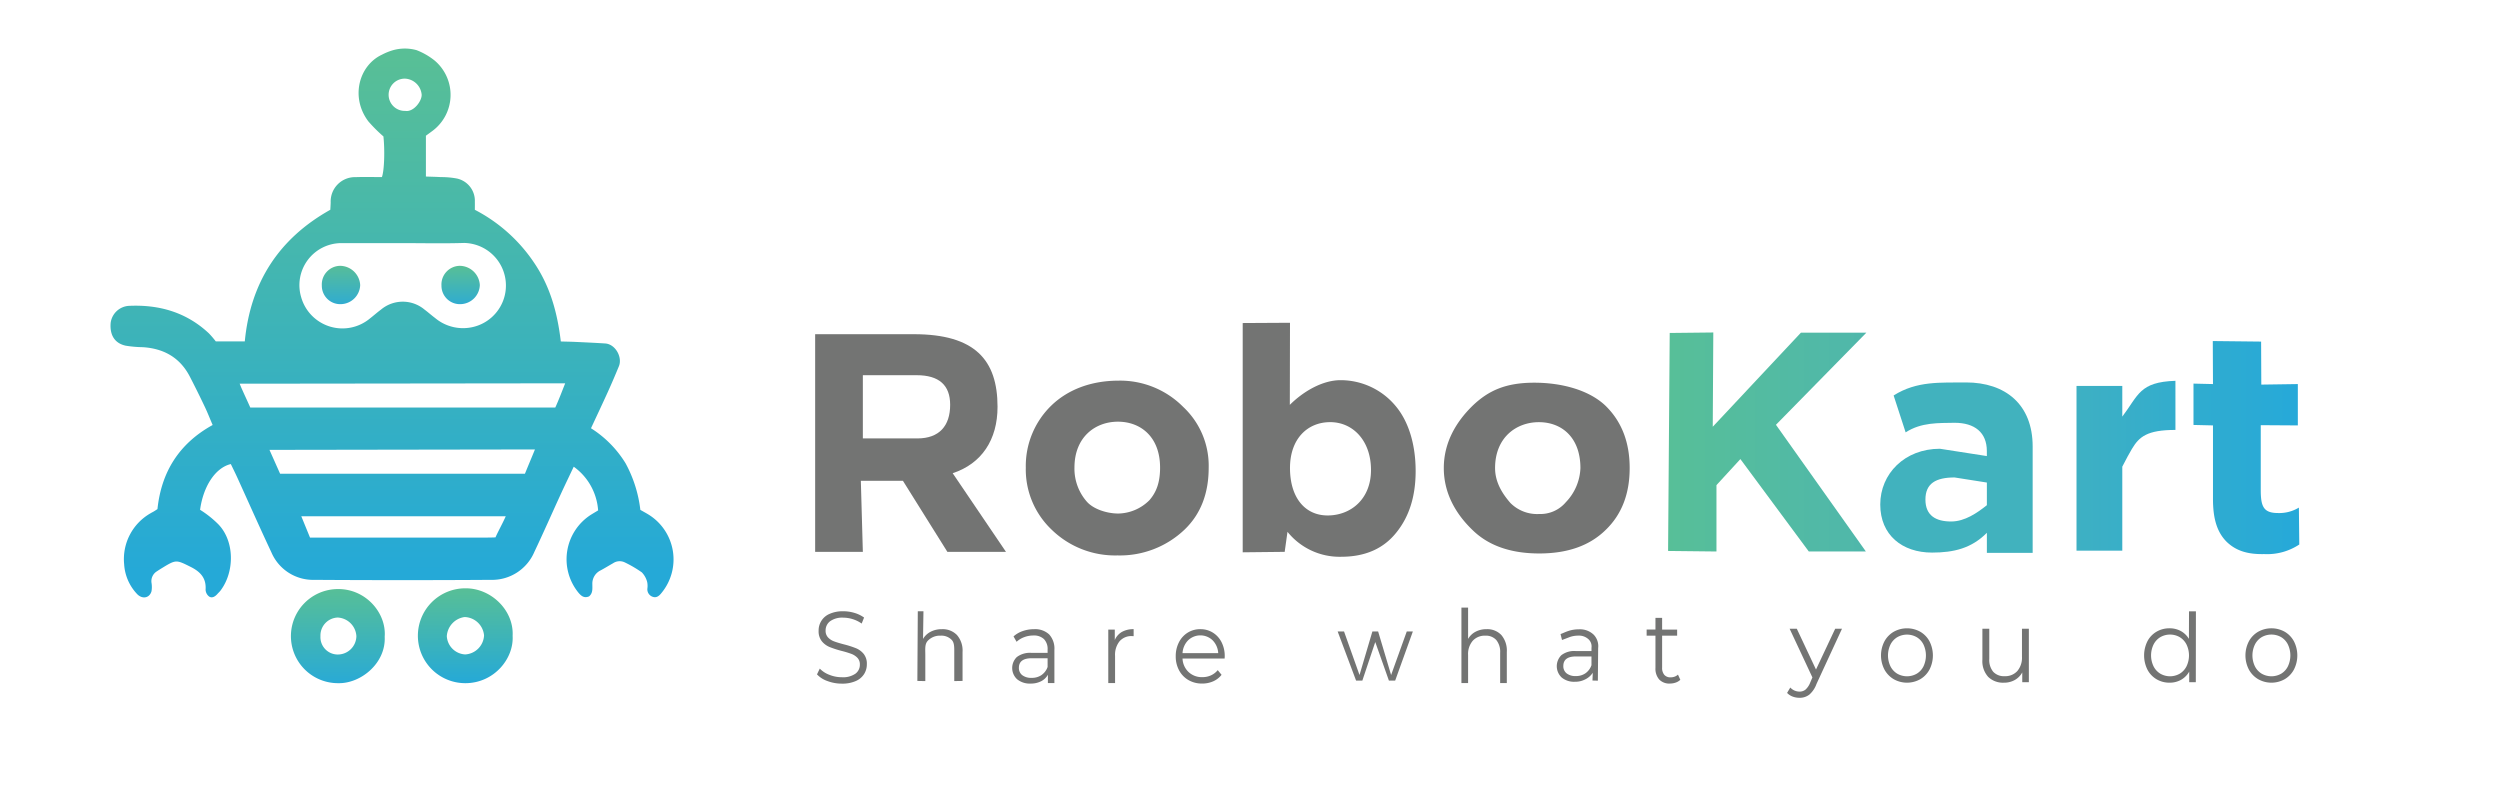 <svg xmlns="http://www.w3.org/2000/svg" xmlns:xlink="http://www.w3.org/1999/xlink" viewBox="0 0 541.04 172.235"><defs><linearGradient id="linear-gradient" x1="361" y1="95.654" x2="403.909" y2="95.654" gradientUnits="userSpaceOnUse"><stop offset="0" stop-color="#57bf98"/><stop offset="1" stop-color="#4fb7ab"/></linearGradient><linearGradient id="linear-gradient-2" x1="456" y1="101.211" x2="456.5" y2="101.211" gradientUnits="userSpaceOnUse"><stop offset="0.986" stop-color="#41b2be"/><stop offset="1" stop-color="#41b2bf"/></linearGradient><linearGradient id="linear-gradient-3" x1="449.386" y1="100.792" x2="470.796" y2="100.792" gradientUnits="userSpaceOnUse"><stop offset="0" stop-color="#3eb0c3"/><stop offset="1" stop-color="#33adcd"/></linearGradient><linearGradient id="linear-gradient-4" x1="474.706" y1="96.863" x2="497.603" y2="96.863" gradientUnits="userSpaceOnUse"><stop offset="0" stop-color="#30accf"/><stop offset="1" stop-color="#26a9d9"/></linearGradient><linearGradient id="linear-gradient-5" x1="84.841" y1="12.059" x2="84.841" y2="123.766" gradientUnits="userSpaceOnUse"><stop offset="0" stop-color="#58bf96"/><stop offset="1" stop-color="#25a9d7"/></linearGradient><linearGradient id="linear-gradient-6" x1="100.681" y1="127.319" x2="100.681" y2="147.852" xlink:href="#linear-gradient-5"/><linearGradient id="linear-gradient-7" x1="73.107" y1="127.481" x2="73.107" y2="147.852" gradientUnits="userSpaceOnUse"><stop offset="0" stop-color="#57bf97"/><stop offset="1" stop-color="#29aad5"/></linearGradient><linearGradient id="linear-gradient-8" x1="73.792" y1="57.514" x2="73.792" y2="65.824" gradientUnits="userSpaceOnUse"><stop offset="0" stop-color="#57bd99"/><stop offset="1" stop-color="#30acd0"/></linearGradient><linearGradient id="linear-gradient-9" x1="99.689" y1="57.514" x2="99.689" y2="65.824" gradientUnits="userSpaceOnUse"><stop offset="0" stop-color="#58bf96"/><stop offset="1" stop-color="#30acd0"/></linearGradient></defs><g id="Layer_1" data-name="Layer 1"><path d="M217.706,119.426H205.025l-9.613-15.367H186.3l.434,15.367H176.412v-47.1H197.77c13.225,0,18.112,5.574,18.112,15.714,0,7.138-3.433,12.3-9.706,14.371ZM186.735,81.2V94.882h11.794c4.762,0,7.1-2.741,7.1-7.277q0-6.405-7.255-6.405Z" fill="#737473"/><path d="M227.57,114.606A17.958,17.958,0,0,1,222,101.2a18.222,18.222,0,0,1,5.57-13.476c3.476-3.335,8.428-5.347,14.549-5.347a19.192,19.192,0,0,1,13.94,5.685,17.424,17.424,0,0,1,5.52,13.138q0,8.406-5.215,13.409a20.26,20.26,0,0,1-14.516,5.593A19.678,19.678,0,0,1,227.57,114.606Zm14.435-3.469a9.752,9.752,0,0,0,6.76-2.9c1.435-1.668,2.294-3.7,2.294-7.038,0-6.671-4.217-9.94-9.13-9.94-4.837,0-9.4,3.269-9.4,9.94a10.818,10.818,0,0,0,2.647,7.332C236.612,110.2,239.586,111.137,242.005,111.137Z" fill="#737473"/><path d="M302.22,88.091c2.8,3.469,4.148,8.453,4.148,13.856s-1.36,9.807-4.156,13.276c-2.8,3.536-6.8,5.27-11.941,5.27a14.472,14.472,0,0,1-11.639-5.4l-.605,4.336-9.086.1V69.911l10.235-.058-.037,17.765c2.8-2.8,6.971-5.341,10.977-5.341A15.476,15.476,0,0,1,302.22,88.091Zm-5.514,13.615c0-6.338-3.912-10.347-8.824-10.347s-8.706,3.59-8.706,9.928c0,6.4,3.234,10.267,8.147,10.267S296.706,108.11,296.706,101.706Z" fill="#737473"/><path d="M318.677,114.707c-3.476-3.335-6.215-7.8-6.215-13.409s2.739-10.073,6.215-13.476c3.477-3.335,7.238-5,13.36-5s11.958,1.667,15.435,5c3.477,3.4,5.215,7.873,5.215,13.476s-1.738,10.074-5.215,13.409c-3.477,3.4-8.237,5.071-14.359,5.071S322.154,118.11,318.677,114.707Zm14.436-3.469a7.192,7.192,0,0,0,5.744-2.535,11.235,11.235,0,0,0,3.172-7.4c0-6.671-4.079-9.94-8.992-9.94-4.836,0-9.478,3.269-9.478,9.94,0,3.335,1.873,5.871,3.309,7.539A8.162,8.162,0,0,0,333.113,111.238Z" fill="#737473"/><path d="M384.344,91.932l19.463,27.421H391.454l-14.807-20-5.177,5.638v14.362L361,119.235l.353-47.176,9.434-.105-.121,20.4L389.745,72h14.164ZM361,119.235l.353-47.176,9.434-.105" fill="url(#linear-gradient)"/><path d="M439.9,96.63v23.026h-9.909v-4.348c-3.324,3.35-7.147,4.28-11.868,4.28-6.451,0-11.206-3.781-11.206-10.411s5.264-12.059,12.912-12.059L429.986,98.7V97.628c0-4.063-2.659-6.131-6.981-6.131-3.458.071-7.2-.133-10.593,2.077l-2.6-7.986c5.054-3.208,10.209-2.752,15.662-2.823C433.982,82.765,439.9,87.505,439.9,96.63Zm-9.909,7.8-6.986-1.1c-4.057,0-6.312,1.29-6.312,4.784s2.3,4.745,5.562,4.745c2.992,0,5.675-1.89,7.736-3.529Z" fill="url(#linear-gradient-2)"/><path d="M470.8,93.044c-6.189,0-7.859,1.506-9.414,4.1-.643,1.075-1.147,2.029-2.088,3.847v18.179h-9.908V83.528h9.908v6.63c3.525-4.634,3.677-7.482,11.5-7.746Z" fill="url(#linear-gradient-3)"/><path d="M489.382,83.235l7.907-.117v8.949l-8.024-.052v14.044c0,3.636.639,4.97,3.764,4.97a8.154,8.154,0,0,0,4.486-1.176l.088,7.985a12.549,12.549,0,0,1-7.588,2.074c-3.259.071-5.959-.541-8.154-2.679-2.194-2.21-2.937-5.276-2.937-9.268v-15.9l-4.218-.1V83.018l4.218.1-.042-9.309,10.459.117Z" fill="url(#linear-gradient-4)"/><path d="M179.1,147.4a5.636,5.636,0,0,1-2.289-1.452l.6-1.254a5.689,5.689,0,0,0,2.092,1.352,7.216,7.216,0,0,0,2.692.518,4.7,4.7,0,0,0,2.92-.759,2.385,2.385,0,0,0,.973-1.97,2.039,2.039,0,0,0-.528-1.473,3.527,3.527,0,0,0-1.294-.847,20.134,20.134,0,0,0-2.134-.649,21.489,21.489,0,0,1-2.609-.847,4.3,4.3,0,0,1-1.667-1.243,3.445,3.445,0,0,1-.694-2.266,3.881,3.881,0,0,1,2.361-3.652,6.922,6.922,0,0,1,2.982-.572,8.3,8.3,0,0,1,2.434.363,6.813,6.813,0,0,1,2.06,1l-.517,1.3a6.971,6.971,0,0,0-1.947-.957,6.9,6.9,0,0,0-2.03-.32,4.478,4.478,0,0,0-2.868.782,2.475,2.475,0,0,0-.963,2.013,2.08,2.08,0,0,0,.528,1.485,3.434,3.434,0,0,0,1.325.858q.8.3,2.144.648a20.734,20.734,0,0,1,2.578.826,4.23,4.23,0,0,1,1.667,1.232,3.39,3.39,0,0,1,.684,2.232,3.954,3.954,0,0,1-.591,2.123,4.01,4.01,0,0,1-1.812,1.519,7.172,7.172,0,0,1-3,.561A8.811,8.811,0,0,1,179.1,147.4Z" fill="#737473"/><path d="M207.1,137.427a5.129,5.129,0,0,1,1.211,3.685v6.252l-1.793.033v-6.1c0-1.2.04-2.152-.526-2.783a3.088,3.088,0,0,0-2.423-.946,3.6,3.6,0,0,0-2.786,1.111c-.683.74-.53,1.8-.53,3.1V147.4l-1.721-.033.093-15.074h1.226l-.093,5.984a4.091,4.091,0,0,1,1.657-1.563,5.178,5.178,0,0,1,2.423-.549A4.3,4.3,0,0,1,207.1,137.427Z" fill="#737473"/><path d="M227.05,137.294a4.54,4.54,0,0,1,1.139,3.356v7.172H226.78v-1.8a3.446,3.446,0,0,1-1.46,1.407,4.844,4.844,0,0,1-2.288.507,4.3,4.3,0,0,1-2.9-.925,3.308,3.308,0,0,1-.072-4.817,4.7,4.7,0,0,1,3.2-.9h3.458v-.705a3.068,3.068,0,0,0-.787-2.276,3.13,3.13,0,0,0-2.3-.781,5.529,5.529,0,0,0-1.988.363,4.905,4.905,0,0,0-1.636,1l-.663-1.166a5.772,5.772,0,0,1,1.988-1.155,7.306,7.306,0,0,1,2.444-.407A4.45,4.45,0,0,1,227.05,137.294Zm-1.657,8.8a3.579,3.579,0,0,0,1.325-1.749v-1.892H223.3q-2.794,0-2.795,2.068a1.934,1.934,0,0,0,.725,1.595,3.159,3.159,0,0,0,2.029.583A3.7,3.7,0,0,0,225.393,146.1Z" fill="#737473"/><path d="M242.8,136.755a5,5,0,0,1,2.537-.593v1.518l-.353-.022a3.373,3.373,0,0,0-2.691,1.122,4.649,4.649,0,0,0-.974,3.145v5.9h-1.47V136.249h1.408v2.267A3.714,3.714,0,0,1,242.8,136.755Z" fill="#737473"/><path d="M265.03,142.52h-9.112a4.242,4.242,0,0,0,1.305,2.915,4.181,4.181,0,0,0,2.982,1.11,4.468,4.468,0,0,0,1.863-.384,4.073,4.073,0,0,0,1.471-1.133l.828,1.012a4.7,4.7,0,0,1-1.811,1.408,5.818,5.818,0,0,1-2.393.484,5.76,5.76,0,0,1-2.972-.76,5.31,5.31,0,0,1-2.018-2.1,6.288,6.288,0,0,1-.726-3.036,6.517,6.517,0,0,1,.695-3.037,5.2,5.2,0,0,1,1.905-2.089,5.084,5.084,0,0,1,2.723-.748,5.029,5.029,0,0,1,2.712.748,5.168,5.168,0,0,1,1.885,2.079,6.571,6.571,0,0,1,.684,3.047Zm-7.9-3.949a4.3,4.3,0,0,0-1.212,2.783h7.725a4.307,4.307,0,0,0-1.212-2.783,3.823,3.823,0,0,0-5.3,0Z" fill="#737473"/><path d="M305.768,136.654l-3.828,10.633h-1.36l-2.952-8.343-2.791,8.343h-1.36l-3.989-10.633h1.381l3.352,9.429,2.787-9.429h1.239l2.812,9.429,3.39-9.429Z" fill="#737473"/><path d="M324.912,137.427a5.19,5.19,0,0,1,1.187,3.685v6.71h-1.441v-6.556a4.042,4.042,0,0,0-.832-2.75,3,3,0,0,0-2.376-.946,3.5,3.5,0,0,0-2.731,1.111,4.406,4.406,0,0,0-1,3.068v6.073h-1.443V131.5h1.443v6.776a4.026,4.026,0,0,1,1.624-1.563,4.993,4.993,0,0,1,2.375-.549A4.175,4.175,0,0,1,324.912,137.427Z" fill="#737473"/><path d="M344.866,137.324a3.557,3.557,0,0,1,1,2.936l-.062,7.049-1.168-.03.062-1.68a4.054,4.054,0,0,1-1.645,1.437,4.676,4.676,0,0,1-2.244.507,4.161,4.161,0,0,1-2.841-.925,3.356,3.356,0,0,1-.072-4.818,4.553,4.553,0,0,1,3.137-.9h3.391v-.7a2.105,2.105,0,0,0-.651-1.857,3.028,3.028,0,0,0-2.253-.782,5.34,5.34,0,0,0-1.95.364c-.622.241-1.046.405-1.527.58l-.318-1.282c.631-.229.783-.347,1.542-.619a7.051,7.051,0,0,1,2.4-.407A4.306,4.306,0,0,1,344.866,137.324Zm-1.745,8.382a3.581,3.581,0,0,0,1.3-1.749v-1.893h-3.35q-2.74,0-2.741,2.068a1.949,1.949,0,0,0,.711,1.595,3.048,3.048,0,0,0,1.989.583A3.584,3.584,0,0,0,343.121,145.706Z" fill="#737473"/><path d="M363.648,147.118a2.7,2.7,0,0,1-1.006.605,3.767,3.767,0,0,1-1.248.209,2.993,2.993,0,0,1-2.314-.88,3.53,3.53,0,0,1-.813-2.486v-7h-1.909v-1.321h1.909V133.72h1.442v2.529h3.249v1.321h-3.249v6.908a2.3,2.3,0,0,0,.477,1.572,1.728,1.728,0,0,0,1.37.539,2.47,2.47,0,0,0,.864-.153,2.109,2.109,0,0,0,.72-.44Z" fill="#737473"/><path d="M398.641,136.062l-5.522,11.959a5.53,5.53,0,0,1-1.554,2.309,3.359,3.359,0,0,1-2.121.683,4.13,4.13,0,0,1-1.49-.265,3.209,3.209,0,0,1-1.2-.791l.692-1.166a2.691,2.691,0,0,0,2.016.88,1.97,1.97,0,0,0,1.291-.441,3.984,3.984,0,0,0,1-1.5l.483-1.121L387.3,136.062h1.554l4.157,8.834,4.157-8.834Z" fill="#737473"/><path d="M409.83,146.986a5.423,5.423,0,0,1-2.015-2.1,6.64,6.64,0,0,1,0-6.073,5.344,5.344,0,0,1,2.015-2.089,5.9,5.9,0,0,1,5.753,0,5.258,5.258,0,0,1,2,2.089,6.721,6.721,0,0,1,0,6.073,5.336,5.336,0,0,1-2,2.1,5.837,5.837,0,0,1-5.753,0Zm4.986-1.188a3.819,3.819,0,0,0,1.459-1.595,5.533,5.533,0,0,0,0-4.709,3.823,3.823,0,0,0-1.459-1.594,4.247,4.247,0,0,0-4.219,0,3.907,3.907,0,0,0-1.47,1.594,5.449,5.449,0,0,0,0,4.709,3.9,3.9,0,0,0,1.47,1.595,4.247,4.247,0,0,0,4.219,0Z" fill="#737473"/><path d="M439.077,136.062v11.573h-1.428v-2.112a4.176,4.176,0,0,1-1.616,1.639,4.68,4.68,0,0,1-2.351.582,4.577,4.577,0,0,1-3.412-1.264,5.063,5.063,0,0,1-1.249-3.707v-6.711h1.49v6.557a3.989,3.989,0,0,0,.861,2.772,3.153,3.153,0,0,0,2.456.946,3.524,3.524,0,0,0,2.75-1.111,4.434,4.434,0,0,0,1.008-3.091v-6.073Z" fill="#737473"/><path d="M475.23,132.309l-.022,15.325H473.78v-2.288a4.651,4.651,0,0,1-1.774,1.782,5,5,0,0,1-2.487.616,5.414,5.414,0,0,1-2.814-.748,5.219,5.219,0,0,1-1.973-2.09,6.908,6.908,0,0,1,0-6.117,5.149,5.149,0,0,1,1.973-2.078,5.473,5.473,0,0,1,2.814-.737,5.022,5.022,0,0,1,2.424.583,4.677,4.677,0,0,1,1.774,1.705l.021-5.953Zm-3.5,13.488a3.91,3.91,0,0,0,1.469-1.6,5.444,5.444,0,0,0,0-4.707,3.923,3.923,0,0,0-1.469-1.6,4.217,4.217,0,0,0-4.2,0,3.916,3.916,0,0,0-1.469,1.6,5.435,5.435,0,0,0,0,4.707,3.9,3.9,0,0,0,1.469,1.6,4.217,4.217,0,0,0,4.2,0Z" fill="#737473"/><path d="M488.7,146.984a5.4,5.4,0,0,1-2.016-2.1,6.646,6.646,0,0,1,0-6.072,5.342,5.342,0,0,1,2.016-2.09,5.9,5.9,0,0,1,5.753,0,5.275,5.275,0,0,1,2,2.09,6.728,6.728,0,0,1,0,6.072,5.334,5.334,0,0,1-2,2.1,5.824,5.824,0,0,1-5.753,0Zm4.986-1.187a3.829,3.829,0,0,0,1.459-1.6,5.528,5.528,0,0,0,0-4.707,3.841,3.841,0,0,0-1.459-1.6,4.255,4.255,0,0,0-4.22,0,3.916,3.916,0,0,0-1.469,1.6,5.444,5.444,0,0,0,0,4.707,3.9,3.9,0,0,0,1.469,1.6,4.255,4.255,0,0,0,4.22,0Z" fill="#737473"/></g><g id="Layer_4" data-name="Layer 4"><path d="M90.147,10.853a14.648,14.648,0,0,1,3.922,2.257,9.72,9.72,0,0,1-.548,15.272l-1.348.988v8.836c1.107.04,2.17.06,3.23.122a18.345,18.345,0,0,1,3.444.3,4.929,4.929,0,0,1,3.917,5.069c.014.539,0,1.079,0,1.707a34.589,34.589,0,0,1,13.077,11.833c3.306,5.029,4.813,10.609,5.528,16.663,1.134.034,2.2.05,3.275.1,2.108.1,4.217.195,6.324.331,2.242.145,3.763,3,2.979,4.91-.749,1.826-1.523,3.643-2.337,5.44-1.181,2.609-2.408,5.2-3.711,8a23.43,23.43,0,0,1,7.491,7.595,27.8,27.8,0,0,1,3.192,10.071c.64.366,1.24.688,1.818,1.044a11.411,11.411,0,0,1,2.739,16.959c-.5.632-1.081,1.106-1.925.793a1.709,1.709,0,0,1-1.109-1.783,4.125,4.125,0,0,0-.05-1.423,4.7,4.7,0,0,0-1.15-2.065,25.8,25.8,0,0,0-3.7-2.166,2.541,2.541,0,0,0-2.545.2c-.891.5-1.762,1.046-2.666,1.527a3.161,3.161,0,0,0-1.8,2.98c-.007.941.154,1.937-.715,2.657-.987.4-1.6.013-2.266-.771a11.442,11.442,0,0,1,2.716-16.926c.461-.282.926-.559,1.515-.914A12.727,12.727,0,0,0,124.164,101c-.974,2.059-1.916,4.005-2.818,5.969-1.905,4.152-3.742,8.336-5.7,12.466a9.942,9.942,0,0,1-9.449,6.054q-19.08.127-38.161,0a9.805,9.805,0,0,1-9.3-5.949c-2.526-5.367-4.923-10.794-7.382-16.192-.451-.99-.939-1.962-1.4-2.92-3.441.825-5.995,4.971-6.653,9.9a22,22,0,0,1,3.93,3.12c3.535,3.617,3.59,10.243.507,14.342-.2.272-.463.5-.689.757-.49.558-1.148.972-1.789.554a1.962,1.962,0,0,1-.768-1.489c.176-2.5-1.132-3.881-3.222-4.923-3.129-1.56-3.156-1.62-6.17.222-.408.249-.812.505-1.209.772a2.493,2.493,0,0,0-1.086,2.545,5.6,5.6,0,0,1-.015,1.72c-.434,1.539-2.044,1.772-3.145.586a10.248,10.248,0,0,1-2.78-6.448,11.407,11.407,0,0,1,5.722-11.009c.231-.145.48-.261.714-.4s.455-.294.777-.5c.832-8.013,4.668-14.192,11.942-18.2-.608-1.417-1.124-2.738-1.734-4.014Q42.744,84.72,41.1,81.535c-2.134-4.148-5.65-6.118-10.227-6.4a24.747,24.747,0,0,1-3.653-.32c-2.37-.507-3.481-2.259-3.277-4.886a4.228,4.228,0,0,1,3.967-3.738c6.544-.3,12.431,1.391,17.3,5.953A20.112,20.112,0,0,1,46.7,73.885h6.278c1.216-12.7,7.315-22.221,18.507-28.487.027-.528.067-1.062.08-1.6a5.265,5.265,0,0,1,5.413-5.462c1.907-.067,3.818-.012,5.675-.012.525-1.48.649-5.8.327-8.8a32.618,32.618,0,0,1-3.26-3.255C75.771,21.038,77.7,14.16,82.654,11.838a12.906,12.906,0,0,1,2.339-.956A9.414,9.414,0,0,1,90.147,10.853Zm-3.06,41.761H74.164c-.136,0-.273,0-.41,0a9.1,9.1,0,0,0-8.573,11.714,9.286,9.286,0,0,0,14.881,4.591c.81-.625,1.571-1.313,2.394-1.919a7.333,7.333,0,0,1,9.447.024c.766.567,1.474,1.213,2.241,1.781a9.425,9.425,0,0,0,8.446,1.907,9.214,9.214,0,0,0-2.172-18.132C95.978,52.722,91.531,52.616,87.087,52.614ZM53.118,83.039c-.058,0-.573,0-1.252-.006.382.936.241.618.568,1.342.67,1.5,1.005,2.191,1.731,3.82h66.009c.763-1.673,1.385-3.342,2.142-5.24m-64,14.405,2.3,5.161h52.989c.71-1.763,1.416-3.4,2.164-5.254M67.092,116.342c11.813,0,25.565,0,37.379,0,1.5,0,1.93-.011,2.757-.044.7-1.553,1.465-2.872,2.224-4.566H65.207M87.714,24c1.8.3,3.591-2.133,3.541-3.507a3.8,3.8,0,0,0-3.574-3.474A3.492,3.492,0,1,0,87.714,24Z" fill="url(#linear-gradient-5)"/><path d="M110.941,137.6c.289,4.978-4.055,10.251-10.249,10.251a10.266,10.266,0,1,1,.021-20.532C106.261,127.265,111.233,132.074,110.941,137.6Zm-6.185-.084a4.358,4.358,0,0,0-4.207-3.979,4.457,4.457,0,0,0-3.851,4.147,4.2,4.2,0,0,0,3.988,3.946A4.332,4.332,0,0,0,104.756,137.517Z" fill="url(#linear-gradient-6)"/><path d="M83.254,137.8c.287,5.728-5.176,10.156-10.042,10.051a10.184,10.184,0,1,1-.135-20.368C79.131,127.394,83.648,132.636,83.254,137.8Zm-13.9-.153a3.752,3.752,0,0,0,3.693,4,4.035,4.035,0,0,0,4.081-3.955,4.272,4.272,0,0,0-4.04-4.047A3.88,3.88,0,0,0,69.351,137.647Z" fill="url(#linear-gradient-7)"/><path d="M73.8,65.823a3.98,3.98,0,0,1-4.151-4.01,4.036,4.036,0,0,1,3.923-4.284,4.4,4.4,0,0,1,4.378,4.16A4.278,4.278,0,0,1,73.8,65.823Z" fill="url(#linear-gradient-8)"/><path d="M99.692,65.823a3.98,3.98,0,0,1-4.151-4.01,4.036,4.036,0,0,1,3.923-4.284,4.4,4.4,0,0,1,4.378,4.16A4.278,4.278,0,0,1,99.692,65.823Z" fill="url(#linear-gradient-9)"/></g></svg>